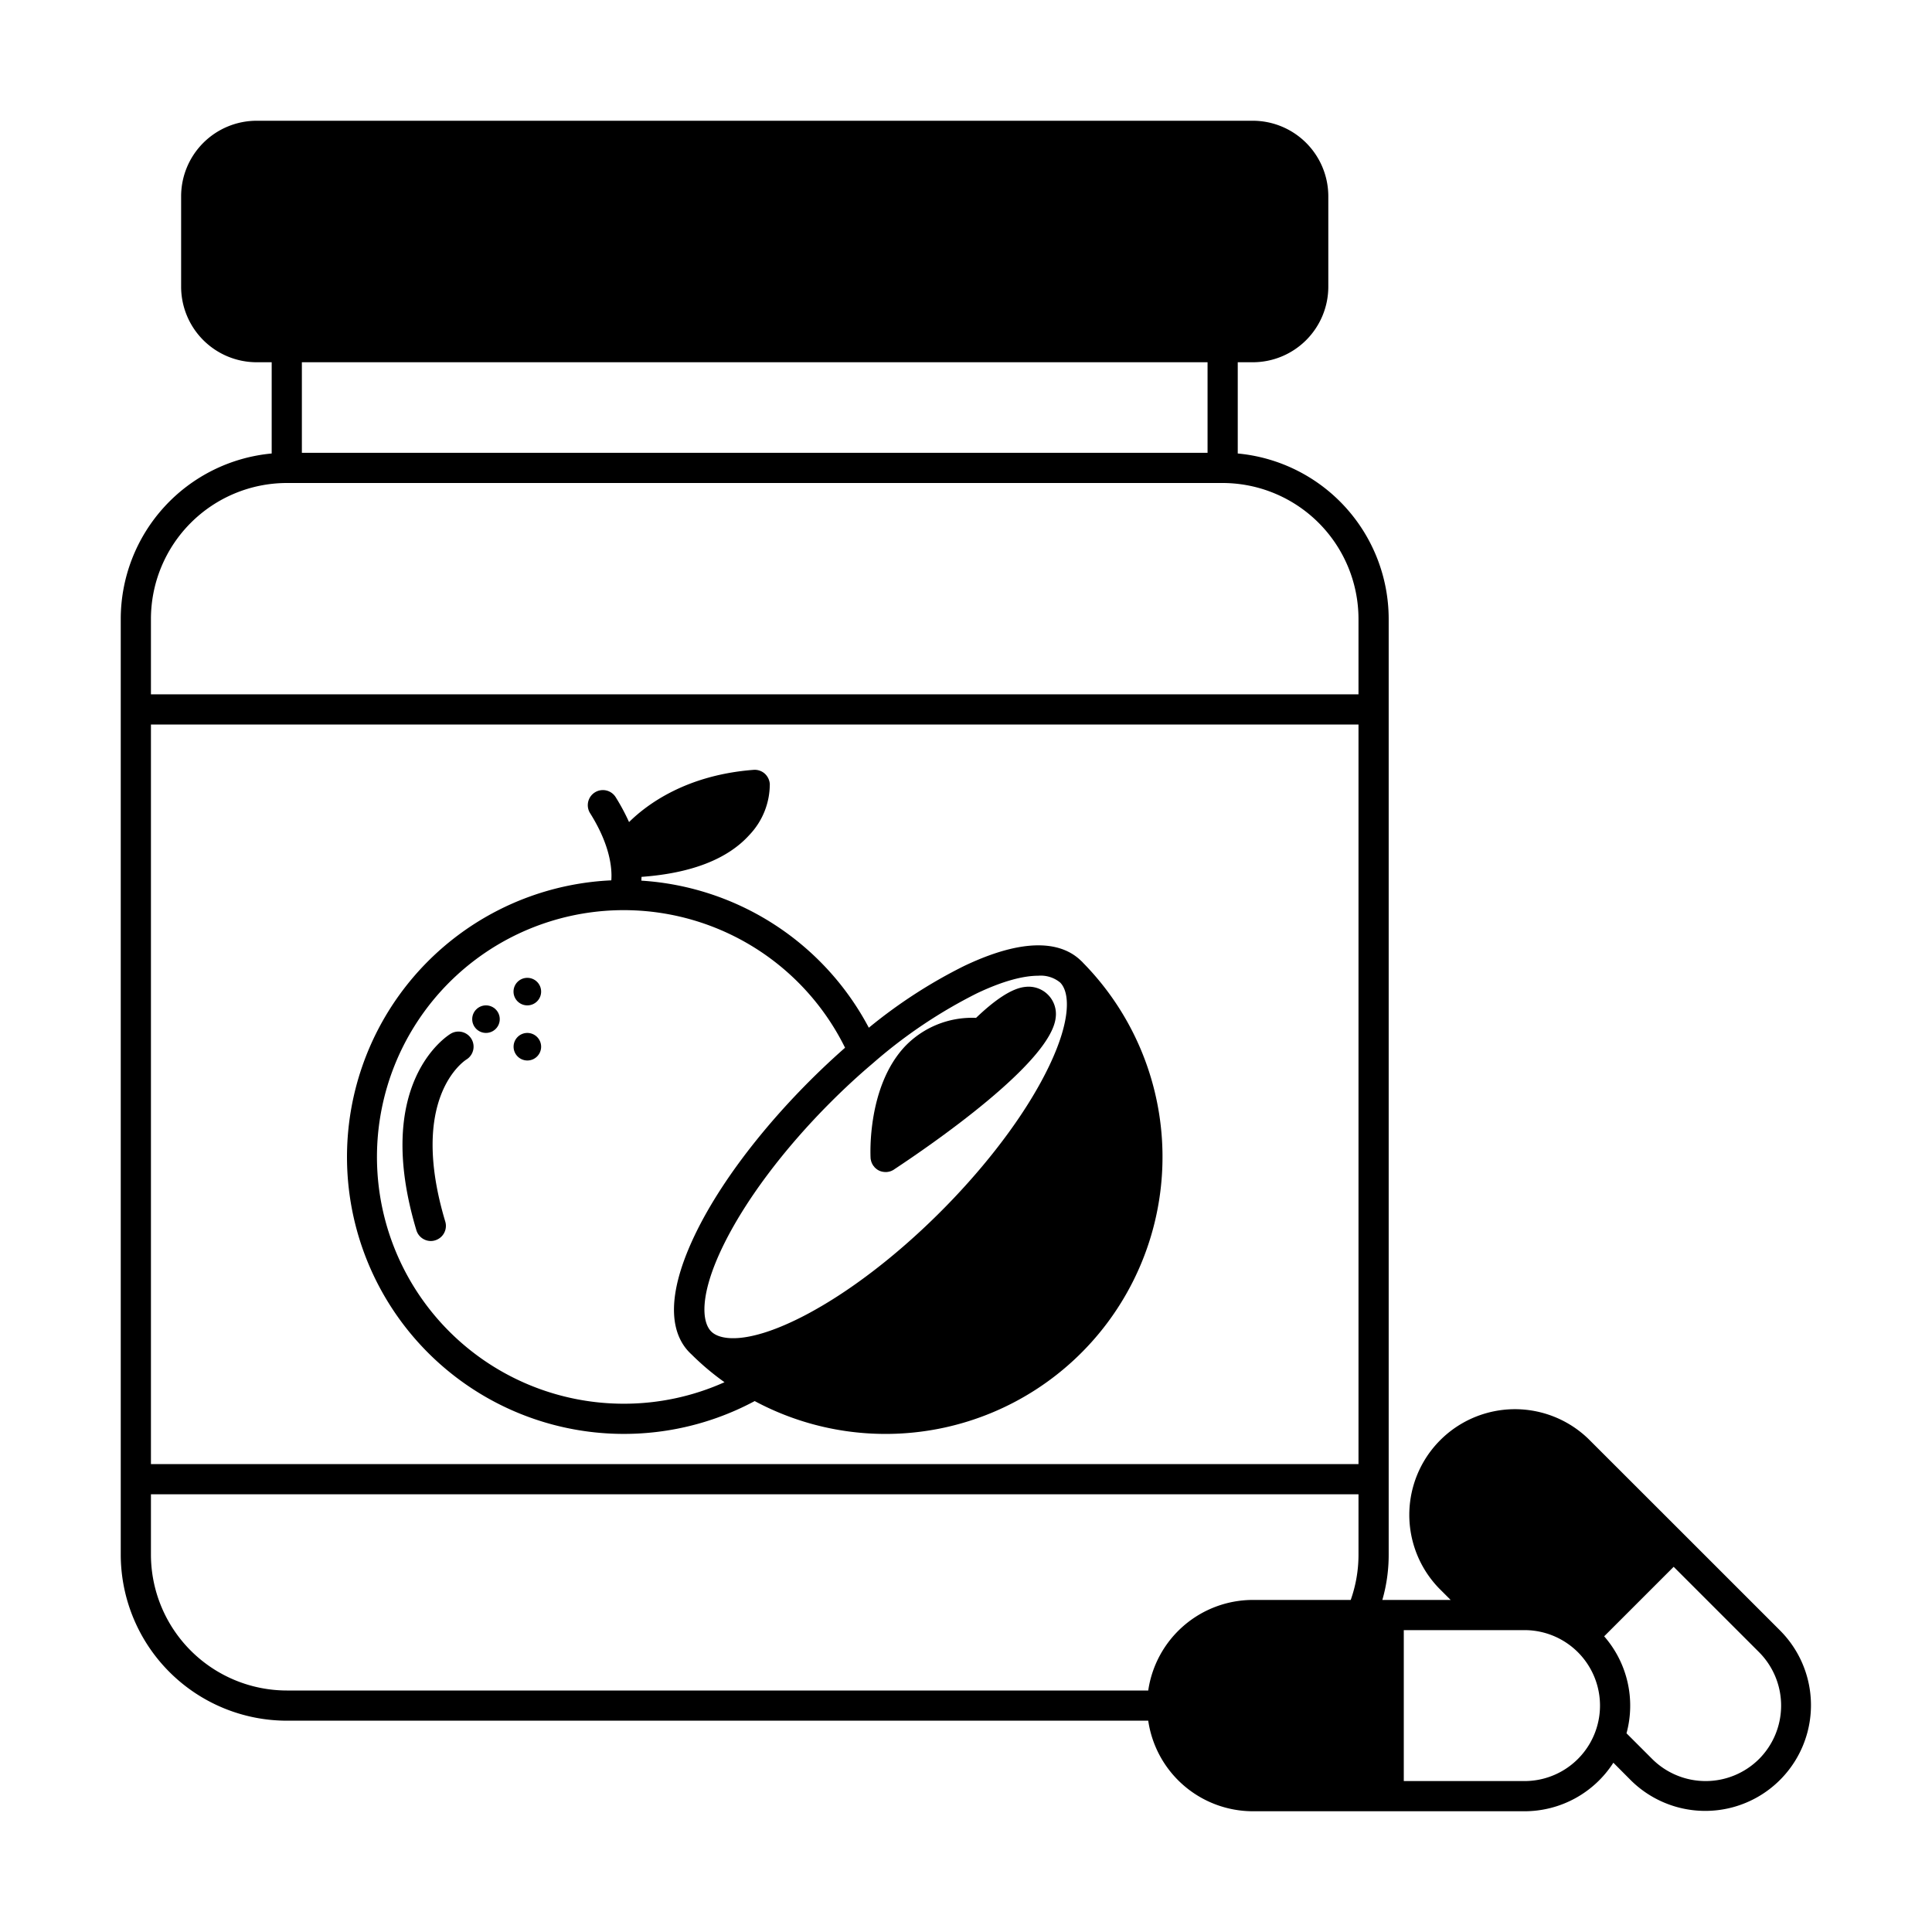 <?xml version="1.0" ?><svg height="256" viewBox="0 0 256 256" width="256" xmlns="http://www.w3.org/2000/svg"><title/><g id="vitamin-suplement-nutrition-fruits"><g><path d="M235.911,216.09,223.19,203.37,210.45,190.64a14,14,0,0,0-19.791,19.8l1.56,1.56h-9.051a21.574,21.574,0,0,0,.84-6V82a22.038,22.038,0,0,0-20-21.91V48h2a10.017,10.017,0,0,0,10-10V26a10.017,10.017,0,0,0-10-10H34A10.017,10.017,0,0,0,24,26V38A10.017,10.017,0,0,0,34,48h2V60.09A22.038,22.038,0,0,0,16,82V206a22.027,22.027,0,0,0,22,22H152.147a14.027,14.027,0,0,0,13.861,12h36a13.986,13.986,0,0,0,11.771-6.43l2.33,2.34a14.008,14.008,0,0,0,19.8-19.82ZM20,96H180.008v98H20ZM160.007,48V60H40V48ZM20,82A18.028,18.028,0,0,1,38,64H162.007a18.028,18.028,0,0,1,18,18V92H20Zm0,124v-8H180.008v8a17.931,17.931,0,0,1-1.03,6H166.008a14.027,14.027,0,0,0-13.861,12H38A18.028,18.028,0,0,1,20,206Zm182.009,30h-16V216h16a10,10,0,1,1,0,20Zm31.082-2.93a10.032,10.032,0,0,1-14.161.01l-3.41-3.41a13.951,13.951,0,0,0-2.96-12.85l9.21-9.21,11.311,11.31A10.028,10.028,0,0,1,233.091,233.07Z"/><path d="M143.516,127.58c-.07-.08-.14-.15-.21-.22h-.01c-2.1-2.1-6.51-3.68-15.591.66a66.617,66.617,0,0,0-12.581,8.16,36.711,36.711,0,0,0-30.142-19.49c.01-.16.02-.33.02-.5,6.6-.48,11.41-2.35,14.3-5.56a9.766,9.766,0,0,0,2.7-6.76,2.047,2.047,0,0,0-.69-1.38,1.993,1.993,0,0,0-1.46-.48c-8.9.68-14.111,4.56-16.5,6.92a27.626,27.626,0,0,0-1.74-3.25,2,2,0,1,0-3.39,2.12c2.62,4.19,2.9,7.26,2.78,8.85a36.694,36.694,0,1,0,19,69,36.7,36.7,0,0,0,43.572-58.01A.34.34,0,0,1,143.516,127.58Zm-14.091,4.05c3.57-1.7,6.25-2.34,8.141-2.34a4.045,4.045,0,0,1,2.91.9c1.25,1.25,1.53,4.81-1.45,11.04-5.45,11.41-18.381,24.91-30.142,31.82a.4.4,0,0,1-.09.05c-1.19.7-2.36,1.33-3.52,1.88-6.23,2.98-9.791,2.7-11.041,1.44s-1.53-4.81,1.44-11.04c3.01-6.3,8.3-13.24,14.411-19.35,1.75-1.75,3.56-3.43,5.41-5l.44-.38A65.568,65.568,0,0,1,129.426,131.63ZM82.653,186a32.7,32.7,0,1,1,29.321-47.17c-8.38,7.37-15.981,16.61-19.911,24.83-4.34,9.09-2.76,13.5-.66,15.59.07.07.14.14.22.21A34.631,34.631,0,0,0,96,183.15,32.539,32.539,0,0,1,82.653,186Z"/><path d="M115.355,153.42a.832.832,0,0,0,.03.22.12.12,0,0,0,.02.08.834.834,0,0,0,.07.26,1.035,1.035,0,0,0,.14.3.586.586,0,0,0,.1.17.284.284,0,0,0,.09.1.7.7,0,0,0,.13.17.176.176,0,0,0,.05.04,1.84,1.84,0,0,0,.61.4,2.094,2.094,0,0,0,.76.14h.11a.341.341,0,0,0,.1-.01,1.251,1.251,0,0,0,.19-.03,1.7,1.7,0,0,0,.45-.15,1.555,1.555,0,0,0,.25-.14c.02-.01.04-.03.07-.05,4.95-3.27,20.761-14.16,21.361-20.1a3.616,3.616,0,0,0-4.04-4.05c-1.82.18-4.12,1.81-6.52,4.11a.341.341,0,0,0-.1-.01,12.3,12.3,0,0,0-9.291,3.76C114.895,143.97,115.335,153.03,115.355,153.42Z"/><ellipse cx="69.873" cy="131.393" rx="1.83" ry="1.825"/><path d="M69.873,136.87a1.825,1.825,0,1,0,1.83,1.83A1.831,1.831,0,0,0,69.873,136.87Z"/><circle cx="64.395" cy="135.043" r="1.825"/><path d="M59.712,136.98c-.43.26-10.4,6.5-4.54,26.03a2.007,2.007,0,0,0,1.92,1.43,1.885,1.885,0,0,0,.57-.09A2,2,0,0,0,59,161.86c-4.89-16.3,2.43-21.23,2.79-21.46a2,2,0,0,0-2.08-3.42Z"/></g></g></svg>